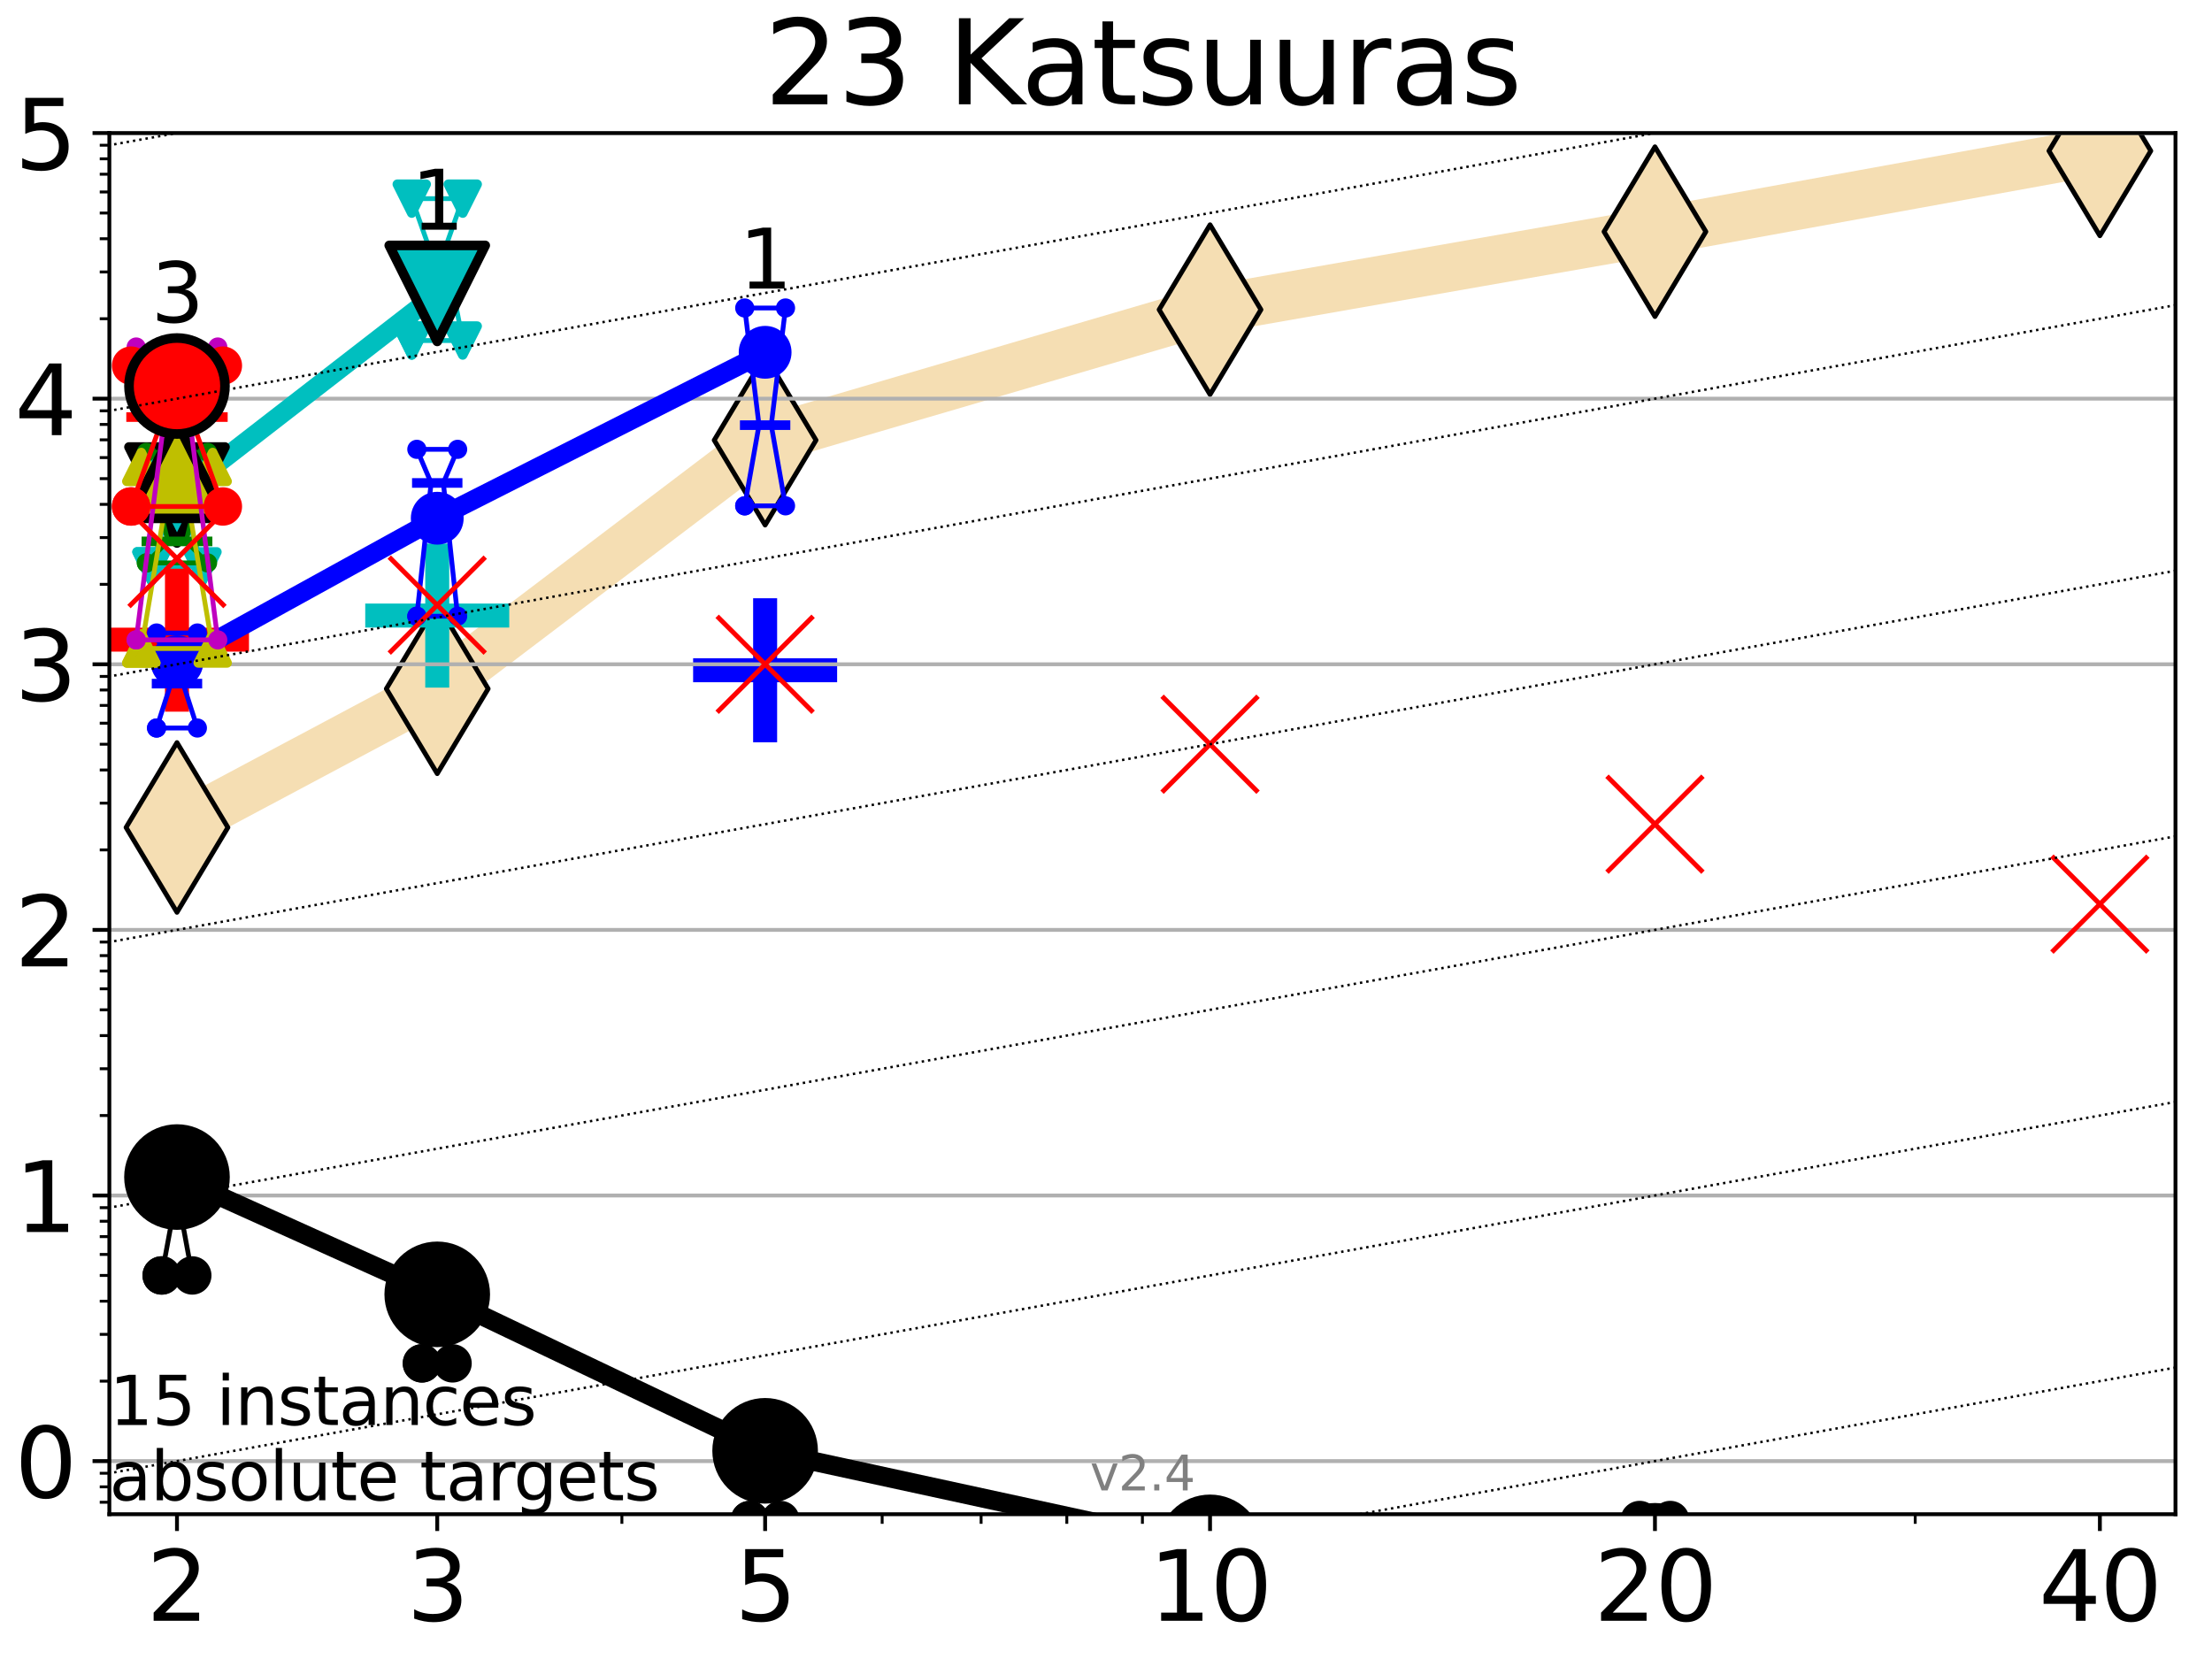 <?xml version="1.0" encoding="utf-8" standalone="no"?>
<!DOCTYPE svg PUBLIC "-//W3C//DTD SVG 1.1//EN"
  "http://www.w3.org/Graphics/SVG/1.1/DTD/svg11.dtd">
<svg height="345.6pt" version="1.1" viewBox="0 0 460.8 345.6" width="460.8pt" xmlns="http://www.w3.org/2000/svg" xmlns:xlink="http://www.w3.org/1999/xlink">
 <defs>
  <style type="text/css">*{stroke-linecap:butt;stroke-linejoin:round;}</style>
 </defs>
 <g id="figure_1">
  <g id="patch_1">
   <path d="M 0 345.6 
L 460.8 345.6 
L 460.8 0 
L 0 0 
z
" style="fill:#ffffff;"/>
  </g>
  <g id="axes_1">
   <g id="patch_2">
    <path d="M 22.78 315.44 
L 453.192 315.44 
L 453.192 27.72 
L 22.78 27.72 
z
" style="fill:#ffffff;"/>
   </g>
   <g id="line2d_1">
    <path clip-path="url(#pffed7944c4)" d="M 36.868 172.376 
L 91.085 143.485 
L 159.39 91.699 
L 252.074 64.505 
L 344.758 48.262 
L 437.443 31.431 
" style="fill:none;stroke:#f5deb3;stroke-linecap:square;stroke-width:10;"/>
    <defs>
     <path d="M 0 17.678 
L 10.607 0 
L 0 -17.678 
L -10.607 0 
z
" id="mf48fa02ada" style="stroke:#000000;stroke-linejoin:miter;"/>
    </defs>
    <g clip-path="url(#pffed7944c4)">
     <use style="fill:#f5deb3;stroke:#000000;stroke-linejoin:miter;" x="36.868" xlink:href="#mf48fa02ada" y="172.376"/>
     <use style="fill:#f5deb3;stroke:#000000;stroke-linejoin:miter;" x="91.085" xlink:href="#mf48fa02ada" y="143.485"/>
     <use style="fill:#f5deb3;stroke:#000000;stroke-linejoin:miter;" x="159.39" xlink:href="#mf48fa02ada" y="91.699"/>
     <use style="fill:#f5deb3;stroke:#000000;stroke-linejoin:miter;" x="252.074" xlink:href="#mf48fa02ada" y="64.505"/>
     <use style="fill:#f5deb3;stroke:#000000;stroke-linejoin:miter;" x="344.758" xlink:href="#mf48fa02ada" y="48.262"/>
     <use style="fill:#f5deb3;stroke:#000000;stroke-linejoin:miter;" x="437.443" xlink:href="#mf48fa02ada" y="31.431"/>
    </g>
   </g>
   <g id="line2d_2">
    <defs>
     <path d="M -15 0 
L 15 0 
M 0 15 
L 0 -15 
" id="me1723ecb6e" style="stroke:#00bfbf;stroke-width:5;"/>
    </defs>
    <g clip-path="url(#pffed7944c4)">
     <use style="fill:#00bfbf;stroke:#00bfbf;stroke-width:5;" x="91.085" xlink:href="#me1723ecb6e" y="128.236"/>
    </g>
   </g>
   <g id="line2d_3">
    <defs>
     <path d="M -15 0 
L 15 0 
M 0 15 
L 0 -15 
" id="ma8d37f1f1b" style="stroke:#0000ff;stroke-width:5;"/>
    </defs>
    <g clip-path="url(#pffed7944c4)">
     <use style="fill:#0000ff;stroke:#0000ff;stroke-width:5;" x="159.39" xlink:href="#ma8d37f1f1b" y="139.629"/>
    </g>
   </g>
   <g id="line2d_4">
    <defs>
     <path d="M -15 0 
L 15 0 
M 0 15 
L 0 -15 
" id="m054e61a1f3" style="stroke:#ff0000;stroke-width:5;"/>
    </defs>
    <g clip-path="url(#pffed7944c4)">
     <use style="fill:#ff0000;stroke:#ff0000;stroke-width:5;" x="36.868" xlink:href="#m054e61a1f3" y="133.251"/>
    </g>
   </g>
   <g id="matplotlib.axis_1">
    <g id="xtick_1">
     <g id="line2d_5">
      <defs>
       <path d="M 0 0 
L 0 3.5 
" id="mfdf27ae31f" style="stroke:#000000;stroke-width:0.8;"/>
      </defs>
      <g>
       <use style="stroke:#000000;stroke-width:0.8;" x="36.868" xlink:href="#mfdf27ae31f" y="315.44"/>
      </g>
     </g>
     <g id="text_1">
      <!-- 2 -->
      <g transform="translate(30.506 337.637)scale(0.2 -0.2)">
       <defs>
        <path d="M 1228 531 
L 3431 531 
L 3431 0 
L 469 0 
L 469 531 
Q 828 903 1448 1529 
Q 2069 2156 2228 2338 
Q 2531 2678 2651 2914 
Q 2772 3150 2772 3378 
Q 2772 3750 2511 3984 
Q 2250 4219 1831 4219 
Q 1534 4219 1204 4116 
Q 875 4013 500 3803 
L 500 4441 
Q 881 4594 1212 4672 
Q 1544 4750 1819 4750 
Q 2544 4750 2975 4387 
Q 3406 4025 3406 3419 
Q 3406 3131 3298 2873 
Q 3191 2616 2906 2266 
Q 2828 2175 2409 1742 
Q 1991 1309 1228 531 
z
" id="DejaVuSans-32" transform="scale(0.016)"/>
       </defs>
       <use xlink:href="#DejaVuSans-32"/>
      </g>
     </g>
    </g>
    <g id="xtick_2">
     <g id="line2d_6">
      <g>
       <use style="stroke:#000000;stroke-width:0.8;" x="91.085" xlink:href="#mfdf27ae31f" y="315.44"/>
      </g>
     </g>
     <g id="text_2">
      <!-- 3 -->
      <g transform="translate(84.723 337.637)scale(0.2 -0.2)">
       <defs>
        <path d="M 2597 2516 
Q 3050 2419 3304 2112 
Q 3559 1806 3559 1356 
Q 3559 666 3084 287 
Q 2609 -91 1734 -91 
Q 1441 -91 1130 -33 
Q 819 25 488 141 
L 488 750 
Q 750 597 1062 519 
Q 1375 441 1716 441 
Q 2309 441 2620 675 
Q 2931 909 2931 1356 
Q 2931 1769 2642 2001 
Q 2353 2234 1838 2234 
L 1294 2234 
L 1294 2753 
L 1863 2753 
Q 2328 2753 2575 2939 
Q 2822 3125 2822 3475 
Q 2822 3834 2567 4026 
Q 2313 4219 1838 4219 
Q 1578 4219 1281 4162 
Q 984 4106 628 3988 
L 628 4550 
Q 988 4650 1302 4700 
Q 1616 4750 1894 4750 
Q 2613 4750 3031 4423 
Q 3450 4097 3450 3541 
Q 3450 3153 3228 2886 
Q 3006 2619 2597 2516 
z
" id="DejaVuSans-33" transform="scale(0.016)"/>
       </defs>
       <use xlink:href="#DejaVuSans-33"/>
      </g>
     </g>
    </g>
    <g id="xtick_3">
     <g id="line2d_7">
      <g>
       <use style="stroke:#000000;stroke-width:0.8;" x="159.39" xlink:href="#mfdf27ae31f" y="315.44"/>
      </g>
     </g>
     <g id="text_3">
      <!-- 5 -->
      <g transform="translate(153.028 337.637)scale(0.2 -0.2)">
       <defs>
        <path d="M 691 4666 
L 3169 4666 
L 3169 4134 
L 1269 4134 
L 1269 2991 
Q 1406 3038 1543 3061 
Q 1681 3084 1819 3084 
Q 2600 3084 3056 2656 
Q 3513 2228 3513 1497 
Q 3513 744 3044 326 
Q 2575 -91 1722 -91 
Q 1428 -91 1123 -41 
Q 819 9 494 109 
L 494 744 
Q 775 591 1075 516 
Q 1375 441 1709 441 
Q 2250 441 2565 725 
Q 2881 1009 2881 1497 
Q 2881 1984 2565 2268 
Q 2250 2553 1709 2553 
Q 1456 2553 1204 2497 
Q 953 2441 691 2322 
L 691 4666 
z
" id="DejaVuSans-35" transform="scale(0.016)"/>
       </defs>
       <use xlink:href="#DejaVuSans-35"/>
      </g>
     </g>
    </g>
    <g id="xtick_4">
     <g id="line2d_8">
      <g>
       <use style="stroke:#000000;stroke-width:0.8;" x="252.074" xlink:href="#mfdf27ae31f" y="315.44"/>
      </g>
     </g>
     <g id="text_4">
      <!-- 10 -->
      <g transform="translate(239.349 337.637)scale(0.2 -0.2)">
       <defs>
        <path d="M 794 531 
L 1825 531 
L 1825 4091 
L 703 3866 
L 703 4441 
L 1819 4666 
L 2450 4666 
L 2450 531 
L 3481 531 
L 3481 0 
L 794 0 
L 794 531 
z
" id="DejaVuSans-31" transform="scale(0.016)"/>
        <path d="M 2034 4250 
Q 1547 4250 1301 3770 
Q 1056 3291 1056 2328 
Q 1056 1369 1301 889 
Q 1547 409 2034 409 
Q 2525 409 2770 889 
Q 3016 1369 3016 2328 
Q 3016 3291 2770 3770 
Q 2525 4250 2034 4250 
z
M 2034 4750 
Q 2819 4750 3233 4129 
Q 3647 3509 3647 2328 
Q 3647 1150 3233 529 
Q 2819 -91 2034 -91 
Q 1250 -91 836 529 
Q 422 1150 422 2328 
Q 422 3509 836 4129 
Q 1250 4750 2034 4750 
z
" id="DejaVuSans-30" transform="scale(0.016)"/>
       </defs>
       <use xlink:href="#DejaVuSans-31"/>
       <use x="63.623" xlink:href="#DejaVuSans-30"/>
      </g>
     </g>
    </g>
    <g id="xtick_5">
     <g id="line2d_9">
      <g>
       <use style="stroke:#000000;stroke-width:0.8;" x="344.758" xlink:href="#mfdf27ae31f" y="315.44"/>
      </g>
     </g>
     <g id="text_5">
      <!-- 20 -->
      <g transform="translate(332.033 337.637)scale(0.2 -0.2)">
       <use xlink:href="#DejaVuSans-32"/>
       <use x="63.623" xlink:href="#DejaVuSans-30"/>
      </g>
     </g>
    </g>
    <g id="xtick_6">
     <g id="line2d_10">
      <g>
       <use style="stroke:#000000;stroke-width:0.8;" x="437.443" xlink:href="#mfdf27ae31f" y="315.44"/>
      </g>
     </g>
     <g id="text_6">
      <!-- 40 -->
      <g transform="translate(424.718 337.637)scale(0.2 -0.2)">
       <defs>
        <path d="M 2419 4116 
L 825 1625 
L 2419 1625 
L 2419 4116 
z
M 2253 4666 
L 3047 4666 
L 3047 1625 
L 3713 1625 
L 3713 1100 
L 3047 1100 
L 3047 0 
L 2419 0 
L 2419 1100 
L 313 1100 
L 313 1709 
L 2253 4666 
z
" id="DejaVuSans-34" transform="scale(0.016)"/>
       </defs>
       <use xlink:href="#DejaVuSans-34"/>
       <use x="63.623" xlink:href="#DejaVuSans-30"/>
      </g>
     </g>
    </g>
    <g id="xtick_7">
     <g id="line2d_11">
      <defs>
       <path d="M 0 0 
L 0 2 
" id="maba76d632f" style="stroke:#000000;stroke-width:0.6;"/>
      </defs>
      <g>
       <use style="stroke:#000000;stroke-width:0.6;" x="129.552" xlink:href="#maba76d632f" y="315.44"/>
      </g>
     </g>
    </g>
    <g id="xtick_8">
     <g id="line2d_12">
      <g>
       <use style="stroke:#000000;stroke-width:0.6;" x="183.769" xlink:href="#maba76d632f" y="315.44"/>
      </g>
     </g>
    </g>
    <g id="xtick_9">
     <g id="line2d_13">
      <g>
       <use style="stroke:#000000;stroke-width:0.6;" x="204.381" xlink:href="#maba76d632f" y="315.44"/>
      </g>
     </g>
    </g>
    <g id="xtick_10">
     <g id="line2d_14">
      <g>
       <use style="stroke:#000000;stroke-width:0.6;" x="222.237" xlink:href="#maba76d632f" y="315.44"/>
      </g>
     </g>
    </g>
    <g id="xtick_11">
     <g id="line2d_15">
      <g>
       <use style="stroke:#000000;stroke-width:0.6;" x="237.986" xlink:href="#maba76d632f" y="315.44"/>
      </g>
     </g>
    </g>
    <g id="xtick_12">
     <g id="line2d_16">
      <g>
       <use style="stroke:#000000;stroke-width:0.6;" x="398.975" xlink:href="#maba76d632f" y="315.44"/>
      </g>
     </g>
    </g>
   </g>
   <g id="matplotlib.axis_2">
    <g id="ytick_1">
     <g id="line2d_17">
      <path clip-path="url(#pffed7944c4)" d="M 22.78 304.374 
L 453.192 304.374 
" style="fill:none;stroke:#b0b0b0;stroke-linecap:square;stroke-width:0.8;"/>
     </g>
     <g id="line2d_18">
      <defs>
       <path d="M 0 0 
L -3.5 0 
" id="mdb291f527b" style="stroke:#000000;stroke-width:0.8;"/>
      </defs>
      <g>
       <use style="stroke:#000000;stroke-width:0.8;" x="22.78" xlink:href="#mdb291f527b" y="304.374"/>
      </g>
     </g>
     <g id="text_7">
      <!-- 0 -->
      <g transform="translate(3.055 311.972)scale(0.2 -0.2)">
       <use xlink:href="#DejaVuSans-30"/>
      </g>
     </g>
    </g>
    <g id="ytick_2">
     <g id="line2d_19">
      <path clip-path="url(#pffed7944c4)" d="M 22.78 249.043 
L 453.192 249.043 
" style="fill:none;stroke:#b0b0b0;stroke-linecap:square;stroke-width:0.8;"/>
     </g>
     <g id="line2d_20">
      <g>
       <use style="stroke:#000000;stroke-width:0.8;" x="22.78" xlink:href="#mdb291f527b" y="249.043"/>
      </g>
     </g>
     <g id="text_8">
      <!-- 1 -->
      <g transform="translate(3.055 256.642)scale(0.2 -0.2)">
       <use xlink:href="#DejaVuSans-31"/>
      </g>
     </g>
    </g>
    <g id="ytick_3">
     <g id="line2d_21">
      <path clip-path="url(#pffed7944c4)" d="M 22.78 193.712 
L 453.192 193.712 
" style="fill:none;stroke:#b0b0b0;stroke-linecap:square;stroke-width:0.8;"/>
     </g>
     <g id="line2d_22">
      <g>
       <use style="stroke:#000000;stroke-width:0.8;" x="22.78" xlink:href="#mdb291f527b" y="193.712"/>
      </g>
     </g>
     <g id="text_9">
      <!-- 2 -->
      <g transform="translate(3.055 201.311)scale(0.2 -0.2)">
       <use xlink:href="#DejaVuSans-32"/>
      </g>
     </g>
    </g>
    <g id="ytick_4">
     <g id="line2d_23">
      <path clip-path="url(#pffed7944c4)" d="M 22.78 138.382 
L 453.192 138.382 
" style="fill:none;stroke:#b0b0b0;stroke-linecap:square;stroke-width:0.8;"/>
     </g>
     <g id="line2d_24">
      <g>
       <use style="stroke:#000000;stroke-width:0.8;" x="22.78" xlink:href="#mdb291f527b" y="138.382"/>
      </g>
     </g>
     <g id="text_10">
      <!-- 3 -->
      <g transform="translate(3.055 145.98)scale(0.2 -0.2)">
       <use xlink:href="#DejaVuSans-33"/>
      </g>
     </g>
    </g>
    <g id="ytick_5">
     <g id="line2d_25">
      <path clip-path="url(#pffed7944c4)" d="M 22.78 83.051 
L 453.192 83.051 
" style="fill:none;stroke:#b0b0b0;stroke-linecap:square;stroke-width:0.8;"/>
     </g>
     <g id="line2d_26">
      <g>
       <use style="stroke:#000000;stroke-width:0.8;" x="22.78" xlink:href="#mdb291f527b" y="83.051"/>
      </g>
     </g>
     <g id="text_11">
      <!-- 4 -->
      <g transform="translate(3.055 90.649)scale(0.2 -0.2)">
       <use xlink:href="#DejaVuSans-34"/>
      </g>
     </g>
    </g>
    <g id="ytick_6">
     <g id="line2d_27">
      <path clip-path="url(#pffed7944c4)" d="M 22.78 27.72 
L 453.192 27.72 
" style="fill:none;stroke:#b0b0b0;stroke-linecap:square;stroke-width:0.8;"/>
     </g>
     <g id="line2d_28">
      <g>
       <use style="stroke:#000000;stroke-width:0.8;" x="22.78" xlink:href="#mdb291f527b" y="27.72"/>
      </g>
     </g>
     <g id="text_12">
      <!-- 5 -->
      <g transform="translate(3.055 35.318)scale(0.2 -0.2)">
       <use xlink:href="#DejaVuSans-35"/>
      </g>
     </g>
    </g>
    <g id="ytick_7">
     <g id="line2d_29">
      <defs>
       <path d="M 0 0 
L -2 0 
" id="mf92c288b4b" style="stroke:#000000;stroke-width:0.6;"/>
      </defs>
      <g>
       <use style="stroke:#000000;stroke-width:0.6;" x="22.78" xlink:href="#mf92c288b4b" y="312.945"/>
      </g>
     </g>
    </g>
    <g id="ytick_8">
     <g id="line2d_30">
      <g>
       <use style="stroke:#000000;stroke-width:0.6;" x="22.78" xlink:href="#mf92c288b4b" y="309.736"/>
      </g>
     </g>
    </g>
    <g id="ytick_9">
     <g id="line2d_31">
      <g>
       <use style="stroke:#000000;stroke-width:0.6;" x="22.78" xlink:href="#mf92c288b4b" y="306.906"/>
      </g>
     </g>
    </g>
    <g id="ytick_10">
     <g id="line2d_32">
      <g>
       <use style="stroke:#000000;stroke-width:0.6;" x="22.78" xlink:href="#mf92c288b4b" y="287.718"/>
      </g>
     </g>
    </g>
    <g id="ytick_11">
     <g id="line2d_33">
      <g>
       <use style="stroke:#000000;stroke-width:0.6;" x="22.78" xlink:href="#mf92c288b4b" y="277.974"/>
      </g>
     </g>
    </g>
    <g id="ytick_12">
     <g id="line2d_34">
      <g>
       <use style="stroke:#000000;stroke-width:0.6;" x="22.78" xlink:href="#mf92c288b4b" y="271.061"/>
      </g>
     </g>
    </g>
    <g id="ytick_13">
     <g id="line2d_35">
      <g>
       <use style="stroke:#000000;stroke-width:0.6;" x="22.78" xlink:href="#mf92c288b4b" y="265.699"/>
      </g>
     </g>
    </g>
    <g id="ytick_14">
     <g id="line2d_36">
      <g>
       <use style="stroke:#000000;stroke-width:0.6;" x="22.78" xlink:href="#mf92c288b4b" y="261.318"/>
      </g>
     </g>
    </g>
    <g id="ytick_15">
     <g id="line2d_37">
      <g>
       <use style="stroke:#000000;stroke-width:0.6;" x="22.78" xlink:href="#mf92c288b4b" y="257.614"/>
      </g>
     </g>
    </g>
    <g id="ytick_16">
     <g id="line2d_38">
      <g>
       <use style="stroke:#000000;stroke-width:0.6;" x="22.78" xlink:href="#mf92c288b4b" y="254.405"/>
      </g>
     </g>
    </g>
    <g id="ytick_17">
     <g id="line2d_39">
      <g>
       <use style="stroke:#000000;stroke-width:0.6;" x="22.78" xlink:href="#mf92c288b4b" y="251.575"/>
      </g>
     </g>
    </g>
    <g id="ytick_18">
     <g id="line2d_40">
      <g>
       <use style="stroke:#000000;stroke-width:0.6;" x="22.78" xlink:href="#mf92c288b4b" y="232.387"/>
      </g>
     </g>
    </g>
    <g id="ytick_19">
     <g id="line2d_41">
      <g>
       <use style="stroke:#000000;stroke-width:0.6;" x="22.78" xlink:href="#mf92c288b4b" y="222.644"/>
      </g>
     </g>
    </g>
    <g id="ytick_20">
     <g id="line2d_42">
      <g>
       <use style="stroke:#000000;stroke-width:0.6;" x="22.78" xlink:href="#mf92c288b4b" y="215.731"/>
      </g>
     </g>
    </g>
    <g id="ytick_21">
     <g id="line2d_43">
      <g>
       <use style="stroke:#000000;stroke-width:0.6;" x="22.78" xlink:href="#mf92c288b4b" y="210.369"/>
      </g>
     </g>
    </g>
    <g id="ytick_22">
     <g id="line2d_44">
      <g>
       <use style="stroke:#000000;stroke-width:0.6;" x="22.78" xlink:href="#mf92c288b4b" y="205.987"/>
      </g>
     </g>
    </g>
    <g id="ytick_23">
     <g id="line2d_45">
      <g>
       <use style="stroke:#000000;stroke-width:0.6;" x="22.78" xlink:href="#mf92c288b4b" y="202.283"/>
      </g>
     </g>
    </g>
    <g id="ytick_24">
     <g id="line2d_46">
      <g>
       <use style="stroke:#000000;stroke-width:0.6;" x="22.78" xlink:href="#mf92c288b4b" y="199.074"/>
      </g>
     </g>
    </g>
    <g id="ytick_25">
     <g id="line2d_47">
      <g>
       <use style="stroke:#000000;stroke-width:0.6;" x="22.78" xlink:href="#mf92c288b4b" y="196.244"/>
      </g>
     </g>
    </g>
    <g id="ytick_26">
     <g id="line2d_48">
      <g>
       <use style="stroke:#000000;stroke-width:0.6;" x="22.78" xlink:href="#mf92c288b4b" y="177.056"/>
      </g>
     </g>
    </g>
    <g id="ytick_27">
     <g id="line2d_49">
      <g>
       <use style="stroke:#000000;stroke-width:0.6;" x="22.78" xlink:href="#mf92c288b4b" y="167.313"/>
      </g>
     </g>
    </g>
    <g id="ytick_28">
     <g id="line2d_50">
      <g>
       <use style="stroke:#000000;stroke-width:0.6;" x="22.78" xlink:href="#mf92c288b4b" y="160.4"/>
      </g>
     </g>
    </g>
    <g id="ytick_29">
     <g id="line2d_51">
      <g>
       <use style="stroke:#000000;stroke-width:0.6;" x="22.78" xlink:href="#mf92c288b4b" y="155.038"/>
      </g>
     </g>
    </g>
    <g id="ytick_30">
     <g id="line2d_52">
      <g>
       <use style="stroke:#000000;stroke-width:0.6;" x="22.78" xlink:href="#mf92c288b4b" y="150.657"/>
      </g>
     </g>
    </g>
    <g id="ytick_31">
     <g id="line2d_53">
      <g>
       <use style="stroke:#000000;stroke-width:0.6;" x="22.78" xlink:href="#mf92c288b4b" y="146.952"/>
      </g>
     </g>
    </g>
    <g id="ytick_32">
     <g id="line2d_54">
      <g>
       <use style="stroke:#000000;stroke-width:0.6;" x="22.78" xlink:href="#mf92c288b4b" y="143.744"/>
      </g>
     </g>
    </g>
    <g id="ytick_33">
     <g id="line2d_55">
      <g>
       <use style="stroke:#000000;stroke-width:0.6;" x="22.78" xlink:href="#mf92c288b4b" y="140.913"/>
      </g>
     </g>
    </g>
    <g id="ytick_34">
     <g id="line2d_56">
      <g>
       <use style="stroke:#000000;stroke-width:0.6;" x="22.78" xlink:href="#mf92c288b4b" y="121.725"/>
      </g>
     </g>
    </g>
    <g id="ytick_35">
     <g id="line2d_57">
      <g>
       <use style="stroke:#000000;stroke-width:0.6;" x="22.78" xlink:href="#mf92c288b4b" y="111.982"/>
      </g>
     </g>
    </g>
    <g id="ytick_36">
     <g id="line2d_58">
      <g>
       <use style="stroke:#000000;stroke-width:0.6;" x="22.78" xlink:href="#mf92c288b4b" y="105.069"/>
      </g>
     </g>
    </g>
    <g id="ytick_37">
     <g id="line2d_59">
      <g>
       <use style="stroke:#000000;stroke-width:0.6;" x="22.78" xlink:href="#mf92c288b4b" y="99.707"/>
      </g>
     </g>
    </g>
    <g id="ytick_38">
     <g id="line2d_60">
      <g>
       <use style="stroke:#000000;stroke-width:0.6;" x="22.78" xlink:href="#mf92c288b4b" y="95.326"/>
      </g>
     </g>
    </g>
    <g id="ytick_39">
     <g id="line2d_61">
      <g>
       <use style="stroke:#000000;stroke-width:0.6;" x="22.78" xlink:href="#mf92c288b4b" y="91.622"/>
      </g>
     </g>
    </g>
    <g id="ytick_40">
     <g id="line2d_62">
      <g>
       <use style="stroke:#000000;stroke-width:0.6;" x="22.78" xlink:href="#mf92c288b4b" y="88.413"/>
      </g>
     </g>
    </g>
    <g id="ytick_41">
     <g id="line2d_63">
      <g>
       <use style="stroke:#000000;stroke-width:0.6;" x="22.78" xlink:href="#mf92c288b4b" y="85.583"/>
      </g>
     </g>
    </g>
    <g id="ytick_42">
     <g id="line2d_64">
      <g>
       <use style="stroke:#000000;stroke-width:0.6;" x="22.78" xlink:href="#mf92c288b4b" y="66.395"/>
      </g>
     </g>
    </g>
    <g id="ytick_43">
     <g id="line2d_65">
      <g>
       <use style="stroke:#000000;stroke-width:0.6;" x="22.78" xlink:href="#mf92c288b4b" y="56.651"/>
      </g>
     </g>
    </g>
    <g id="ytick_44">
     <g id="line2d_66">
      <g>
       <use style="stroke:#000000;stroke-width:0.6;" x="22.78" xlink:href="#mf92c288b4b" y="49.738"/>
      </g>
     </g>
    </g>
    <g id="ytick_45">
     <g id="line2d_67">
      <g>
       <use style="stroke:#000000;stroke-width:0.6;" x="22.78" xlink:href="#mf92c288b4b" y="44.376"/>
      </g>
     </g>
    </g>
    <g id="ytick_46">
     <g id="line2d_68">
      <g>
       <use style="stroke:#000000;stroke-width:0.6;" x="22.78" xlink:href="#mf92c288b4b" y="39.995"/>
      </g>
     </g>
    </g>
    <g id="ytick_47">
     <g id="line2d_69">
      <g>
       <use style="stroke:#000000;stroke-width:0.6;" x="22.78" xlink:href="#mf92c288b4b" y="36.291"/>
      </g>
     </g>
    </g>
    <g id="ytick_48">
     <g id="line2d_70">
      <g>
       <use style="stroke:#000000;stroke-width:0.6;" x="22.78" xlink:href="#mf92c288b4b" y="33.082"/>
      </g>
     </g>
    </g>
    <g id="ytick_49">
     <g id="line2d_71">
      <g>
       <use style="stroke:#000000;stroke-width:0.6;" x="22.78" xlink:href="#mf92c288b4b" y="30.252"/>
      </g>
     </g>
    </g>
   </g>
   <g id="line2d_72">
    <path clip-path="url(#pffed7944c4)" d="M 33.682 265.699 
L 35.912 253.666 
L 33.682 242.739 
L 40.054 242.739 
L 37.824 253.666 
L 40.054 265.699 
L 33.682 265.699 
" style="fill:none;stroke:#000000;stroke-linecap:square;"/>
   </g>
   <g id="line2d_73">
    <path clip-path="url(#pffed7944c4)" d="M 33.682 265.699 
L 40.054 265.699 
L 40.054 242.739 
L 33.682 242.739 
L 33.682 265.699 
" style="fill:none;"/>
    <defs>
     <path d="M 0 3 
C 0.796 3 1.559 2.684 2.121 2.121 
C 2.684 1.559 3 0.796 3 0 
C 3 -0.796 2.684 -1.559 2.121 -2.121 
C 1.559 -2.684 0.796 -3 0 -3 
C -0.796 -3 -1.559 -2.684 -2.121 -2.121 
C -2.684 -1.559 -3 -0.796 -3 0 
C -3 0.796 -2.684 1.559 -2.121 2.121 
C -1.559 2.684 -0.796 3 0 3 
z
" id="m0e70326d41" style="stroke:#000000;stroke-width:2;"/>
    </defs>
    <g clip-path="url(#pffed7944c4)">
     <use style="stroke:#000000;stroke-width:2;" x="33.682" xlink:href="#m0e70326d41" y="265.699"/>
     <use style="stroke:#000000;stroke-width:2;" x="40.054" xlink:href="#m0e70326d41" y="265.699"/>
     <use style="stroke:#000000;stroke-width:2;" x="40.054" xlink:href="#m0e70326d41" y="242.739"/>
     <use style="stroke:#000000;stroke-width:2;" x="33.682" xlink:href="#m0e70326d41" y="242.739"/>
     <use style="stroke:#000000;stroke-width:2;" x="33.682" xlink:href="#m0e70326d41" y="265.699"/>
    </g>
   </g>
   <g id="line2d_74">
    <path clip-path="url(#pffed7944c4)" d="M 33.682 253.666 
L 40.054 253.666 
" style="fill:none;stroke:#000000;stroke-linecap:square;stroke-width:2;"/>
   </g>
   <g id="line2d_75">
    <path clip-path="url(#pffed7944c4)" d="M 87.899 284.013 
L 90.129 273.152 
L 87.899 264.148 
L 94.271 264.148 
L 92.041 273.152 
L 94.271 284.013 
L 87.899 284.013 
" style="fill:none;stroke:#000000;stroke-linecap:square;"/>
   </g>
   <g id="line2d_76">
    <path clip-path="url(#pffed7944c4)" d="M 87.899 284.013 
L 94.271 284.013 
L 94.271 264.148 
L 87.899 264.148 
L 87.899 284.013 
" style="fill:none;"/>
    <g clip-path="url(#pffed7944c4)">
     <use style="stroke:#000000;stroke-width:2;" x="87.899" xlink:href="#m0e70326d41" y="284.013"/>
     <use style="stroke:#000000;stroke-width:2;" x="94.271" xlink:href="#m0e70326d41" y="284.013"/>
     <use style="stroke:#000000;stroke-width:2;" x="94.271" xlink:href="#m0e70326d41" y="264.148"/>
     <use style="stroke:#000000;stroke-width:2;" x="87.899" xlink:href="#m0e70326d41" y="264.148"/>
     <use style="stroke:#000000;stroke-width:2;" x="87.899" xlink:href="#m0e70326d41" y="284.013"/>
    </g>
   </g>
   <g id="line2d_77">
    <path clip-path="url(#pffed7944c4)" d="M 87.899 273.152 
L 94.271 273.152 
" style="fill:none;stroke:#000000;stroke-linecap:square;stroke-width:2;"/>
   </g>
   <g id="line2d_78">
    <path clip-path="url(#pffed7944c4)" d="M 156.204 316.649 
L 158.434 309.736 
L 156.204 296.288 
L 162.576 296.288 
L 160.346 309.736 
L 162.576 316.649 
L 156.204 316.649 
" style="fill:none;stroke:#000000;stroke-linecap:square;"/>
   </g>
   <g id="line2d_79">
    <path clip-path="url(#pffed7944c4)" d="M 156.204 316.649 
L 162.576 316.649 
L 162.576 296.288 
L 156.204 296.288 
L 156.204 316.649 
" style="fill:none;"/>
    <g clip-path="url(#pffed7944c4)">
     <use style="stroke:#000000;stroke-width:2;" x="156.204" xlink:href="#m0e70326d41" y="316.649"/>
     <use style="stroke:#000000;stroke-width:2;" x="162.576" xlink:href="#m0e70326d41" y="316.649"/>
     <use style="stroke:#000000;stroke-width:2;" x="162.576" xlink:href="#m0e70326d41" y="296.288"/>
     <use style="stroke:#000000;stroke-width:2;" x="156.204" xlink:href="#m0e70326d41" y="296.288"/>
     <use style="stroke:#000000;stroke-width:2;" x="156.204" xlink:href="#m0e70326d41" y="316.649"/>
    </g>
   </g>
   <g id="line2d_80">
    <path clip-path="url(#pffed7944c4)" d="M 156.204 309.736 
L 162.576 309.736 
" style="fill:none;stroke:#000000;stroke-linecap:square;stroke-width:2;"/>
   </g>
   <g id="line2d_81">
    <path clip-path="url(#pffed7944c4)" d="M 248.888 333.305 
L 251.118 329.601 
L 248.888 321.03 
L 255.26 321.03 
L 253.03 329.601 
L 255.26 333.305 
L 248.888 333.305 
" style="fill:none;stroke:#000000;stroke-linecap:square;"/>
   </g>
   <g id="line2d_82">
    <path clip-path="url(#pffed7944c4)" d="M 248.888 333.305 
L 255.26 333.305 
L 255.26 321.03 
L 248.888 321.03 
L 248.888 333.305 
" style="fill:none;"/>
    <g clip-path="url(#pffed7944c4)">
     <use style="stroke:#000000;stroke-width:2;" x="248.888" xlink:href="#m0e70326d41" y="333.305"/>
     <use style="stroke:#000000;stroke-width:2;" x="255.26" xlink:href="#m0e70326d41" y="333.305"/>
     <use style="stroke:#000000;stroke-width:2;" x="255.26" xlink:href="#m0e70326d41" y="321.03"/>
     <use style="stroke:#000000;stroke-width:2;" x="248.888" xlink:href="#m0e70326d41" y="321.03"/>
     <use style="stroke:#000000;stroke-width:2;" x="248.888" xlink:href="#m0e70326d41" y="333.305"/>
    </g>
   </g>
   <g id="line2d_83">
    <path clip-path="url(#pffed7944c4)" d="M 248.888 329.601 
L 255.26 329.601 
" style="fill:none;stroke:#000000;stroke-linecap:square;stroke-width:2;"/>
   </g>
   <g id="line2d_84">
    <path clip-path="url(#pffed7944c4)" d="M 341.572 343.048 
L 343.803 321.03 
L 341.572 316.649 
L 347.945 316.649 
L 345.714 321.03 
L 347.945 343.048 
L 341.572 343.048 
" style="fill:none;stroke:#000000;stroke-linecap:square;"/>
   </g>
   <g id="line2d_85">
    <path clip-path="url(#pffed7944c4)" d="M 341.572 343.048 
L 347.945 343.048 
L 347.945 316.649 
L 341.572 316.649 
L 341.572 343.048 
" style="fill:none;"/>
    <g clip-path="url(#pffed7944c4)">
     <use style="stroke:#000000;stroke-width:2;" x="341.572" xlink:href="#m0e70326d41" y="343.048"/>
     <use style="stroke:#000000;stroke-width:2;" x="347.945" xlink:href="#m0e70326d41" y="343.048"/>
     <use style="stroke:#000000;stroke-width:2;" x="347.945" xlink:href="#m0e70326d41" y="316.649"/>
     <use style="stroke:#000000;stroke-width:2;" x="341.572" xlink:href="#m0e70326d41" y="316.649"/>
     <use style="stroke:#000000;stroke-width:2;" x="341.572" xlink:href="#m0e70326d41" y="343.048"/>
    </g>
   </g>
   <g id="line2d_86">
    <path clip-path="url(#pffed7944c4)" d="M 341.572 321.03 
L 347.945 321.03 
" style="fill:none;stroke:#000000;stroke-linecap:square;stroke-width:2;"/>
   </g>
   <g id="line2d_87">
    <path clip-path="url(#pffed7944c4)" d="M 436.269 346.6 
L 434.257 333.305 
L 440.629 333.305 
L 438.616 346.6 
" style="fill:none;stroke:#000000;stroke-linecap:square;"/>
   </g>
   <g id="line2d_88">
    <path clip-path="url(#pffed7944c4)" d="M 440.629 346.6 
L 440.629 333.305 
L 434.257 333.305 
L 434.257 346.6 
" style="fill:none;"/>
    <g clip-path="url(#pffed7944c4)">
     <use style="stroke:#000000;stroke-width:2;" x="434.257" xlink:href="#m0e70326d41" y="354.343"/>
     <use style="stroke:#000000;stroke-width:2;" x="440.629" xlink:href="#m0e70326d41" y="354.343"/>
     <use style="stroke:#000000;stroke-width:2;" x="440.629" xlink:href="#m0e70326d41" y="333.305"/>
     <use style="stroke:#000000;stroke-width:2;" x="434.257" xlink:href="#m0e70326d41" y="333.305"/>
     <use style="stroke:#000000;stroke-width:2;" x="434.257" xlink:href="#m0e70326d41" y="354.343"/>
    </g>
   </g>
   <g id="line2d_89">
    <path clip-path="url(#pffed7944c4)" style="fill:none;stroke:#000000;stroke-linecap:square;stroke-width:2;"/>
   </g>
   <g id="line2d_90">
    <path clip-path="url(#pffed7944c4)" d="M 36.868 245.202 
L 91.085 269.636 
" style="fill:none;stroke:#000000;stroke-linecap:square;stroke-width:4;"/>
   </g>
   <g id="line2d_91">
    <path clip-path="url(#pffed7944c4)" d="M 91.085 269.636 
L 159.39 302.23 
" style="fill:none;stroke:#000000;stroke-linecap:square;stroke-width:4;"/>
   </g>
   <g id="line2d_92">
    <path clip-path="url(#pffed7944c4)" d="M 159.39 302.23 
L 252.074 322.347 
" style="fill:none;stroke:#000000;stroke-linecap:square;stroke-width:4;"/>
   </g>
   <g id="line2d_93">
    <path clip-path="url(#pffed7944c4)" d="M 252.074 322.347 
L 344.758 324.102 
" style="fill:none;stroke:#000000;stroke-linecap:square;stroke-width:4;"/>
   </g>
   <g id="line2d_94">
    <path clip-path="url(#pffed7944c4)" d="M 344.758 324.102 
L 437.443 332.517 
" style="fill:none;stroke:#000000;stroke-linecap:square;stroke-width:4;"/>
   </g>
   <g id="line2d_95">
    <path clip-path="url(#pffed7944c4)" d="M 36.868 245.202 
L 91.085 269.636 
L 159.39 302.23 
L 252.074 322.347 
L 344.758 324.102 
L 437.443 332.517 
" style="fill:none;"/>
    <defs>
     <path d="M 0 10 
C 2.652 10 5.196 8.946 7.071 7.071 
C 8.946 5.196 10 2.652 10 0 
C 10 -2.652 8.946 -5.196 7.071 -7.071 
C 5.196 -8.946 2.652 -10 0 -10 
C -2.652 -10 -5.196 -8.946 -7.071 -7.071 
C -8.946 -5.196 -10 -2.652 -10 0 
C -10 2.652 -8.946 5.196 -7.071 7.071 
C -5.196 8.946 -2.652 10 0 10 
z
" id="m5daa0c4141" style="stroke:#000000;stroke-width:2;"/>
    </defs>
    <g clip-path="url(#pffed7944c4)">
     <use style="stroke:#000000;stroke-width:2;" x="36.868" xlink:href="#m5daa0c4141" y="245.202"/>
     <use style="stroke:#000000;stroke-width:2;" x="91.085" xlink:href="#m5daa0c4141" y="269.636"/>
     <use style="stroke:#000000;stroke-width:2;" x="159.39" xlink:href="#m5daa0c4141" y="302.23"/>
     <use style="stroke:#000000;stroke-width:2;" x="252.074" xlink:href="#m5daa0c4141" y="322.347"/>
     <use style="stroke:#000000;stroke-width:2;" x="344.758" xlink:href="#m5daa0c4141" y="324.102"/>
     <use style="stroke:#000000;stroke-width:2;" x="437.443" xlink:href="#m5daa0c4141" y="332.517"/>
    </g>
   </g>
   <g id="line2d_96">
    <path clip-path="url(#pffed7944c4)" d="M 32.62 151.658 
L 35.594 142.414 
L 32.62 131.865 
L 41.116 131.865 
L 38.143 142.414 
L 41.116 151.658 
L 32.62 151.658 
" style="fill:none;stroke:#0000ff;stroke-linecap:square;"/>
   </g>
   <g id="line2d_97">
    <path clip-path="url(#pffed7944c4)" d="M 32.62 151.658 
L 41.116 151.658 
L 41.116 131.865 
L 32.62 131.865 
L 32.62 151.658 
" style="fill:none;"/>
    <defs>
     <path d="M 0 1.5 
C 0.398 1.5 0.779 1.342 1.061 1.061 
C 1.342 0.779 1.5 0.398 1.5 0 
C 1.5 -0.398 1.342 -0.779 1.061 -1.061 
C 0.779 -1.342 0.398 -1.5 0 -1.5 
C -0.398 -1.5 -0.779 -1.342 -1.061 -1.061 
C -1.342 -0.779 -1.5 -0.398 -1.5 0 
C -1.5 0.398 -1.342 0.779 -1.061 1.061 
C -0.779 1.342 -0.398 1.5 0 1.5 
z
" id="ma8715b44e1" style="stroke:#0000ff;"/>
    </defs>
    <g clip-path="url(#pffed7944c4)">
     <use style="fill:#0000ff;stroke:#0000ff;" x="32.62" xlink:href="#ma8715b44e1" y="151.658"/>
     <use style="fill:#0000ff;stroke:#0000ff;" x="41.116" xlink:href="#ma8715b44e1" y="151.658"/>
     <use style="fill:#0000ff;stroke:#0000ff;" x="41.116" xlink:href="#ma8715b44e1" y="131.865"/>
     <use style="fill:#0000ff;stroke:#0000ff;" x="32.62" xlink:href="#ma8715b44e1" y="131.865"/>
     <use style="fill:#0000ff;stroke:#0000ff;" x="32.62" xlink:href="#ma8715b44e1" y="151.658"/>
    </g>
   </g>
   <g id="line2d_98">
    <path clip-path="url(#pffed7944c4)" d="M 32.62 142.414 
L 41.116 142.414 
" style="fill:none;stroke:#0000ff;stroke-linecap:square;stroke-width:2;"/>
   </g>
   <g id="line2d_99">
    <path clip-path="url(#pffed7944c4)" d="M 86.837 128.367 
L 89.811 100.606 
L 86.837 93.604 
L 95.333 93.604 
L 92.359 100.606 
L 95.333 128.367 
L 86.837 128.367 
" style="fill:none;stroke:#0000ff;stroke-linecap:square;"/>
   </g>
   <g id="line2d_100">
    <path clip-path="url(#pffed7944c4)" d="M 86.837 128.367 
L 95.333 128.367 
L 95.333 93.604 
L 86.837 93.604 
L 86.837 128.367 
" style="fill:none;"/>
    <g clip-path="url(#pffed7944c4)">
     <use style="fill:#0000ff;stroke:#0000ff;" x="86.837" xlink:href="#ma8715b44e1" y="128.367"/>
     <use style="fill:#0000ff;stroke:#0000ff;" x="95.333" xlink:href="#ma8715b44e1" y="128.367"/>
     <use style="fill:#0000ff;stroke:#0000ff;" x="95.333" xlink:href="#ma8715b44e1" y="93.604"/>
     <use style="fill:#0000ff;stroke:#0000ff;" x="86.837" xlink:href="#ma8715b44e1" y="93.604"/>
     <use style="fill:#0000ff;stroke:#0000ff;" x="86.837" xlink:href="#ma8715b44e1" y="128.367"/>
    </g>
   </g>
   <g id="line2d_101">
    <path clip-path="url(#pffed7944c4)" d="M 86.837 100.606 
L 95.333 100.606 
" style="fill:none;stroke:#0000ff;stroke-linecap:square;stroke-width:2;"/>
   </g>
   <g id="line2d_102">
    <path clip-path="url(#pffed7944c4)" d="M 155.142 105.375 
L 158.116 88.565 
L 155.142 64.16 
L 163.638 64.16 
L 160.665 88.565 
L 163.638 105.375 
L 155.142 105.375 
" style="fill:none;stroke:#0000ff;stroke-linecap:square;"/>
   </g>
   <g id="line2d_103">
    <path clip-path="url(#pffed7944c4)" d="M 155.142 105.375 
L 163.638 105.375 
L 163.638 64.16 
L 155.142 64.16 
L 155.142 105.375 
" style="fill:none;"/>
    <g clip-path="url(#pffed7944c4)">
     <use style="fill:#0000ff;stroke:#0000ff;" x="155.142" xlink:href="#ma8715b44e1" y="105.375"/>
     <use style="fill:#0000ff;stroke:#0000ff;" x="163.638" xlink:href="#ma8715b44e1" y="105.375"/>
     <use style="fill:#0000ff;stroke:#0000ff;" x="163.638" xlink:href="#ma8715b44e1" y="64.16"/>
     <use style="fill:#0000ff;stroke:#0000ff;" x="155.142" xlink:href="#ma8715b44e1" y="64.16"/>
     <use style="fill:#0000ff;stroke:#0000ff;" x="155.142" xlink:href="#ma8715b44e1" y="105.375"/>
    </g>
   </g>
   <g id="line2d_104">
    <path clip-path="url(#pffed7944c4)" d="M 155.142 88.565 
L 163.638 88.565 
" style="fill:none;stroke:#0000ff;stroke-linecap:square;stroke-width:2;"/>
   </g>
   <g id="line2d_105">
    <path clip-path="url(#pffed7944c4)" d="M 36.868 137.846 
L 91.085 107.954 
" style="fill:none;stroke:#0000ff;stroke-linecap:square;stroke-width:4;"/>
   </g>
   <g id="line2d_106">
    <path clip-path="url(#pffed7944c4)" d="M 91.085 107.954 
L 159.39 73.389 
" style="fill:none;stroke:#0000ff;stroke-linecap:square;stroke-width:4;"/>
   </g>
   <g id="line2d_107">
    <path clip-path="url(#pffed7944c4)" d="M 36.868 137.846 
L 91.085 107.954 
L 159.39 73.389 
" style="fill:none;"/>
    <defs>
     <path d="M 0 5 
C 1.326 5 2.598 4.473 3.536 3.536 
C 4.473 2.598 5 1.326 5 0 
C 5 -1.326 4.473 -2.598 3.536 -3.536 
C 2.598 -4.473 1.326 -5 0 -5 
C -1.326 -5 -2.598 -4.473 -3.536 -3.536 
C -4.473 -2.598 -5 -1.326 -5 0 
C -5 1.326 -4.473 2.598 -3.536 3.536 
C -2.598 4.473 -1.326 5 0 5 
z
" id="m834f22a6ab" style="stroke:#0000ff;"/>
    </defs>
    <g clip-path="url(#pffed7944c4)">
     <use style="fill:#0000ff;stroke:#0000ff;" x="36.868" xlink:href="#m834f22a6ab" y="137.846"/>
     <use style="fill:#0000ff;stroke:#0000ff;" x="91.085" xlink:href="#m834f22a6ab" y="107.954"/>
     <use style="fill:#0000ff;stroke:#0000ff;" x="159.39" xlink:href="#m834f22a6ab" y="73.389"/>
    </g>
   </g>
   <g id="line2d_108">
    <path clip-path="url(#pffed7944c4)" d="M 31.558 117.978 
L 35.275 105.821 
L 31.558 100.501 
L 42.178 100.501 
L 38.461 105.821 
L 42.178 117.978 
L 31.558 117.978 
" style="fill:none;stroke:#00bfbf;stroke-linecap:square;"/>
   </g>
   <g id="line2d_109">
    <path clip-path="url(#pffed7944c4)" d="M 31.558 117.978 
L 42.178 117.978 
L 42.178 100.501 
L 31.558 100.501 
L 31.558 117.978 
" style="fill:none;"/>
    <defs>
     <path d="M -0 3 
L 3 -3 
L -3 -3 
z
" id="m397598bb21" style="stroke:#00bfbf;stroke-linejoin:miter;stroke-width:2;"/>
    </defs>
    <g clip-path="url(#pffed7944c4)">
     <use style="fill:#00bfbf;stroke:#00bfbf;stroke-linejoin:miter;stroke-width:2;" x="31.558" xlink:href="#m397598bb21" y="117.978"/>
     <use style="fill:#00bfbf;stroke:#00bfbf;stroke-linejoin:miter;stroke-width:2;" x="42.178" xlink:href="#m397598bb21" y="117.978"/>
     <use style="fill:#00bfbf;stroke:#00bfbf;stroke-linejoin:miter;stroke-width:2;" x="42.178" xlink:href="#m397598bb21" y="100.501"/>
     <use style="fill:#00bfbf;stroke:#00bfbf;stroke-linejoin:miter;stroke-width:2;" x="31.558" xlink:href="#m397598bb21" y="100.501"/>
     <use style="fill:#00bfbf;stroke:#00bfbf;stroke-linejoin:miter;stroke-width:2;" x="31.558" xlink:href="#m397598bb21" y="117.978"/>
    </g>
   </g>
   <g id="line2d_110">
    <path clip-path="url(#pffed7944c4)" d="M 31.558 105.821 
L 42.178 105.821 
" style="fill:none;stroke:#00bfbf;stroke-linecap:square;stroke-width:2;"/>
   </g>
   <g id="line2d_111">
    <path clip-path="url(#pffed7944c4)" d="M 85.775 70.937 
L 89.492 51.876 
L 85.775 41.382 
L 96.395 41.382 
L 92.678 51.876 
L 96.395 70.937 
L 85.775 70.937 
" style="fill:none;stroke:#00bfbf;stroke-linecap:square;"/>
   </g>
   <g id="line2d_112">
    <path clip-path="url(#pffed7944c4)" d="M 85.775 70.937 
L 96.395 70.937 
L 96.395 41.382 
L 85.775 41.382 
L 85.775 70.937 
" style="fill:none;"/>
    <g clip-path="url(#pffed7944c4)">
     <use style="fill:#00bfbf;stroke:#00bfbf;stroke-linejoin:miter;stroke-width:2;" x="85.775" xlink:href="#m397598bb21" y="70.937"/>
     <use style="fill:#00bfbf;stroke:#00bfbf;stroke-linejoin:miter;stroke-width:2;" x="96.395" xlink:href="#m397598bb21" y="70.937"/>
     <use style="fill:#00bfbf;stroke:#00bfbf;stroke-linejoin:miter;stroke-width:2;" x="96.395" xlink:href="#m397598bb21" y="41.382"/>
     <use style="fill:#00bfbf;stroke:#00bfbf;stroke-linejoin:miter;stroke-width:2;" x="85.775" xlink:href="#m397598bb21" y="41.382"/>
     <use style="fill:#00bfbf;stroke:#00bfbf;stroke-linejoin:miter;stroke-width:2;" x="85.775" xlink:href="#m397598bb21" y="70.937"/>
    </g>
   </g>
   <g id="line2d_113">
    <path clip-path="url(#pffed7944c4)" d="M 85.775 51.876 
L 96.395 51.876 
" style="fill:none;stroke:#00bfbf;stroke-linecap:square;stroke-width:2;"/>
   </g>
   <g id="line2d_114">
    <path clip-path="url(#pffed7944c4)" d="M 36.868 103.12 
L 91.085 61.124 
" style="fill:none;stroke:#00bfbf;stroke-linecap:square;stroke-width:4;"/>
   </g>
   <g id="line2d_115">
    <path clip-path="url(#pffed7944c4)" d="M 36.868 103.12 
L 91.085 61.124 
" style="fill:none;"/>
    <defs>
     <path d="M -0 10 
L 10 -10 
L -10 -10 
z
" id="m5177590166" style="stroke:#000000;stroke-linejoin:miter;stroke-width:2;"/>
    </defs>
    <g clip-path="url(#pffed7944c4)">
     <use style="fill:#00bfbf;stroke:#000000;stroke-linejoin:miter;stroke-width:2;" x="36.868" xlink:href="#m5177590166" y="103.12"/>
     <use style="fill:#00bfbf;stroke:#000000;stroke-linejoin:miter;stroke-width:2;" x="91.085" xlink:href="#m5177590166" y="61.124"/>
    </g>
   </g>
   <g id="line2d_116">
    <path clip-path="url(#pffed7944c4)" d="M 30.496 117.264 
L 34.957 112.788 
L 30.496 94.236 
L 43.24 94.236 
L 38.78 112.788 
L 43.24 117.264 
L 30.496 117.264 
" style="fill:none;stroke:#008000;stroke-linecap:square;"/>
   </g>
   <g id="line2d_117">
    <path clip-path="url(#pffed7944c4)" d="M 30.496 117.264 
L 43.24 117.264 
L 43.24 94.236 
L 30.496 94.236 
L 30.496 117.264 
" style="fill:none;"/>
    <defs>
     <path d="M 0 1.5 
C 0.398 1.5 0.779 1.342 1.061 1.061 
C 1.342 0.779 1.5 0.398 1.5 0 
C 1.5 -0.398 1.342 -0.779 1.061 -1.061 
C 0.779 -1.342 0.398 -1.5 0 -1.5 
C -0.398 -1.5 -0.779 -1.342 -1.061 -1.061 
C -1.342 -0.779 -1.5 -0.398 -1.5 0 
C -1.5 0.398 -1.342 0.779 -1.061 1.061 
C -0.779 1.342 -0.398 1.5 0 1.5 
z
" id="m7b99e5401d" style="stroke:#008000;"/>
    </defs>
    <g clip-path="url(#pffed7944c4)">
     <use style="fill:#008000;stroke:#008000;" x="30.496" xlink:href="#m7b99e5401d" y="117.264"/>
     <use style="fill:#008000;stroke:#008000;" x="43.24" xlink:href="#m7b99e5401d" y="117.264"/>
     <use style="fill:#008000;stroke:#008000;" x="43.24" xlink:href="#m7b99e5401d" y="94.236"/>
     <use style="fill:#008000;stroke:#008000;" x="30.496" xlink:href="#m7b99e5401d" y="94.236"/>
     <use style="fill:#008000;stroke:#008000;" x="30.496" xlink:href="#m7b99e5401d" y="117.264"/>
    </g>
   </g>
   <g id="line2d_118">
    <path clip-path="url(#pffed7944c4)" d="M 30.496 112.788 
L 43.24 112.788 
" style="fill:none;stroke:#008000;stroke-linecap:square;stroke-width:2;"/>
   </g>
   <g id="line2d_119">
    <path clip-path="url(#pffed7944c4)" d="M 36.868 102.699 
" style="fill:none;"/>
    <defs>
     <path d="M 0 5 
C 1.326 5 2.598 4.473 3.536 3.536 
C 4.473 2.598 5 1.326 5 0 
C 5 -1.326 4.473 -2.598 3.536 -3.536 
C 2.598 -4.473 1.326 -5 0 -5 
C -1.326 -5 -2.598 -4.473 -3.536 -3.536 
C -4.473 -2.598 -5 -1.326 -5 0 
C -5 1.326 -4.473 2.598 -3.536 3.536 
C -2.598 4.473 -1.326 5 0 5 
z
" id="m8a282cc18a" style="stroke:#008000;"/>
    </defs>
    <g clip-path="url(#pffed7944c4)">
     <use style="fill:#008000;stroke:#008000;" x="36.868" xlink:href="#m8a282cc18a" y="102.699"/>
    </g>
   </g>
   <g id="line2d_120">
    <path clip-path="url(#pffed7944c4)" d="M 29.434 135.096 
L 34.638 104.205 
L 29.434 97.273 
L 44.303 97.273 
L 39.099 104.205 
L 44.303 135.096 
L 29.434 135.096 
" style="fill:none;stroke:#bfbf00;stroke-linecap:square;"/>
   </g>
   <g id="line2d_121">
    <path clip-path="url(#pffed7944c4)" d="M 29.434 135.096 
L 44.303 135.096 
L 44.303 97.273 
L 29.434 97.273 
L 29.434 135.096 
" style="fill:none;"/>
    <defs>
     <path d="M 0 -3 
L -3 3 
L 3 3 
z
" id="m6acaed9c49" style="stroke:#bfbf00;stroke-linejoin:miter;stroke-width:2;"/>
    </defs>
    <g clip-path="url(#pffed7944c4)">
     <use style="fill:#bfbf00;stroke:#bfbf00;stroke-linejoin:miter;stroke-width:2;" x="29.434" xlink:href="#m6acaed9c49" y="135.096"/>
     <use style="fill:#bfbf00;stroke:#bfbf00;stroke-linejoin:miter;stroke-width:2;" x="44.303" xlink:href="#m6acaed9c49" y="135.096"/>
     <use style="fill:#bfbf00;stroke:#bfbf00;stroke-linejoin:miter;stroke-width:2;" x="44.303" xlink:href="#m6acaed9c49" y="97.273"/>
     <use style="fill:#bfbf00;stroke:#bfbf00;stroke-linejoin:miter;stroke-width:2;" x="29.434" xlink:href="#m6acaed9c49" y="97.273"/>
     <use style="fill:#bfbf00;stroke:#bfbf00;stroke-linejoin:miter;stroke-width:2;" x="29.434" xlink:href="#m6acaed9c49" y="135.096"/>
    </g>
   </g>
   <g id="line2d_122">
    <path clip-path="url(#pffed7944c4)" d="M 29.434 104.205 
L 44.303 104.205 
" style="fill:none;stroke:#bfbf00;stroke-linecap:square;stroke-width:2;"/>
   </g>
   <g id="line2d_123">
    <path clip-path="url(#pffed7944c4)" d="M 36.868 97.986 
" style="fill:none;"/>
    <defs>
     <path d="M 0 -10 
L -10 10 
L 10 10 
z
" id="m338300fccf" style="stroke:#000000;stroke-linejoin:miter;stroke-width:2;"/>
    </defs>
    <g clip-path="url(#pffed7944c4)">
     <use style="fill:#bfbf00;stroke:#000000;stroke-linejoin:miter;stroke-width:2;" x="36.868" xlink:href="#m338300fccf" y="97.986"/>
    </g>
   </g>
   <g id="line2d_124">
    <path clip-path="url(#pffed7944c4)" d="M 28.372 133.3 
L 34.319 86.532 
L 28.372 72.29 
L 45.365 72.29 
L 39.417 86.532 
L 45.365 133.3 
L 28.372 133.3 
" style="fill:none;stroke:#bf00bf;stroke-linecap:square;"/>
   </g>
   <g id="line2d_125">
    <path clip-path="url(#pffed7944c4)" d="M 28.372 133.3 
L 45.365 133.3 
L 45.365 72.29 
L 28.372 72.29 
L 28.372 133.3 
" style="fill:none;"/>
    <defs>
     <path d="M 0 1.5 
C 0.398 1.5 0.779 1.342 1.061 1.061 
C 1.342 0.779 1.5 0.398 1.5 0 
C 1.5 -0.398 1.342 -0.779 1.061 -1.061 
C 0.779 -1.342 0.398 -1.5 0 -1.5 
C -0.398 -1.5 -0.779 -1.342 -1.061 -1.061 
C -1.342 -0.779 -1.5 -0.398 -1.5 0 
C -1.5 0.398 -1.342 0.779 -1.061 1.061 
C -0.779 1.342 -0.398 1.5 0 1.5 
z
" id="m63d7eb4360" style="stroke:#bf00bf;"/>
    </defs>
    <g clip-path="url(#pffed7944c4)">
     <use style="fill:#bf00bf;stroke:#bf00bf;" x="28.372" xlink:href="#m63d7eb4360" y="133.3"/>
     <use style="fill:#bf00bf;stroke:#bf00bf;" x="45.365" xlink:href="#m63d7eb4360" y="133.3"/>
     <use style="fill:#bf00bf;stroke:#bf00bf;" x="45.365" xlink:href="#m63d7eb4360" y="72.29"/>
     <use style="fill:#bf00bf;stroke:#bf00bf;" x="28.372" xlink:href="#m63d7eb4360" y="72.29"/>
     <use style="fill:#bf00bf;stroke:#bf00bf;" x="28.372" xlink:href="#m63d7eb4360" y="133.3"/>
    </g>
   </g>
   <g id="line2d_126">
    <path clip-path="url(#pffed7944c4)" d="M 28.372 86.532 
L 45.365 86.532 
" style="fill:none;stroke:#bf00bf;stroke-linecap:square;stroke-width:2;"/>
   </g>
   <g id="line2d_127">
    <path clip-path="url(#pffed7944c4)" d="M 36.868 80.796 
" style="fill:none;"/>
    <defs>
     <path d="M 0 5 
C 1.326 5 2.598 4.473 3.536 3.536 
C 4.473 2.598 5 1.326 5 0 
C 5 -1.326 4.473 -2.598 3.536 -3.536 
C 2.598 -4.473 1.326 -5 0 -5 
C -1.326 -5 -2.598 -4.473 -3.536 -3.536 
C -4.473 -2.598 -5 -1.326 -5 0 
C -5 1.326 -4.473 2.598 -3.536 3.536 
C -2.598 4.473 -1.326 5 0 5 
z
" id="mce0fde4bf1" style="stroke:#bf00bf;"/>
    </defs>
    <g clip-path="url(#pffed7944c4)">
     <use style="fill:#bf00bf;stroke:#bf00bf;" x="36.868" xlink:href="#mce0fde4bf1" y="80.796"/>
    </g>
   </g>
   <g id="line2d_128">
    <path clip-path="url(#pffed7944c4)" d="M 27.31 105.509 
L 34.001 86.878 
L 27.31 76.167 
L 46.427 76.167 
L 39.736 86.878 
L 46.427 105.509 
L 27.31 105.509 
" style="fill:none;stroke:#ff0000;stroke-linecap:square;"/>
   </g>
   <g id="line2d_129">
    <path clip-path="url(#pffed7944c4)" d="M 27.31 105.509 
L 46.427 105.509 
L 46.427 76.167 
L 27.31 76.167 
L 27.31 105.509 
" style="fill:none;"/>
    <defs>
     <path d="M 0 3 
C 0.796 3 1.559 2.684 2.121 2.121 
C 2.684 1.559 3 0.796 3 0 
C 3 -0.796 2.684 -1.559 2.121 -2.121 
C 1.559 -2.684 0.796 -3 0 -3 
C -0.796 -3 -1.559 -2.684 -2.121 -2.121 
C -2.684 -1.559 -3 -0.796 -3 0 
C -3 0.796 -2.684 1.559 -2.121 2.121 
C -1.559 2.684 -0.796 3 0 3 
z
" id="m93cb683aec" style="stroke:#ff0000;stroke-width:2;"/>
    </defs>
    <g clip-path="url(#pffed7944c4)">
     <use style="fill:#ff0000;stroke:#ff0000;stroke-width:2;" x="27.31" xlink:href="#m93cb683aec" y="105.509"/>
     <use style="fill:#ff0000;stroke:#ff0000;stroke-width:2;" x="46.427" xlink:href="#m93cb683aec" y="105.509"/>
     <use style="fill:#ff0000;stroke:#ff0000;stroke-width:2;" x="46.427" xlink:href="#m93cb683aec" y="76.167"/>
     <use style="fill:#ff0000;stroke:#ff0000;stroke-width:2;" x="27.31" xlink:href="#m93cb683aec" y="76.167"/>
     <use style="fill:#ff0000;stroke:#ff0000;stroke-width:2;" x="27.31" xlink:href="#m93cb683aec" y="105.509"/>
    </g>
   </g>
   <g id="line2d_130">
    <path clip-path="url(#pffed7944c4)" d="M 27.31 86.878 
L 46.427 86.878 
" style="fill:none;stroke:#ff0000;stroke-linecap:square;stroke-width:2;"/>
   </g>
   <g id="line2d_131">
    <path clip-path="url(#pffed7944c4)" d="M 36.868 80.412 
" style="fill:none;"/>
    <defs>
     <path d="M 0 10 
C 2.652 10 5.196 8.946 7.071 7.071 
C 8.946 5.196 10 2.652 10 0 
C 10 -2.652 8.946 -5.196 7.071 -7.071 
C 5.196 -8.946 2.652 -10 0 -10 
C -2.652 -10 -5.196 -8.946 -7.071 -7.071 
C -8.946 -5.196 -10 -2.652 -10 0 
C -10 2.652 -8.946 5.196 -7.071 7.071 
C -5.196 8.946 -2.652 10 0 10 
z
" id="m7c944b0287" style="stroke:#000000;stroke-width:2;"/>
    </defs>
    <g clip-path="url(#pffed7944c4)">
     <use style="fill:#ff0000;stroke:#000000;stroke-width:2;" x="36.868" xlink:href="#m7c944b0287" y="80.412"/>
    </g>
   </g>
   <g id="line2d_132"/>
   <g id="line2d_133"/>
   <g id="line2d_134"/>
   <g id="line2d_135"/>
   <g id="line2d_136"/>
   <g id="line2d_137"/>
   <g id="line2d_138"/>
   <g id="line2d_139">
    <defs>
     <path d="M -10 10 
L 10 -10 
M -10 -10 
L 10 10 
" id="m30e5fd7084" style="stroke:#ff0000;"/>
    </defs>
    <g clip-path="url(#pffed7944c4)">
     <use style="fill:#ff0000;stroke:#ff0000;" x="36.868" xlink:href="#m30e5fd7084" y="116.363"/>
     <use style="fill:#ff0000;stroke:#ff0000;" x="91.085" xlink:href="#m30e5fd7084" y="126.058"/>
     <use style="fill:#ff0000;stroke:#ff0000;" x="159.39" xlink:href="#m30e5fd7084" y="138.382"/>
     <use style="fill:#ff0000;stroke:#ff0000;" x="252.074" xlink:href="#m30e5fd7084" y="155.038"/>
     <use style="fill:#ff0000;stroke:#ff0000;" x="344.758" xlink:href="#m30e5fd7084" y="171.694"/>
     <use style="fill:#ff0000;stroke:#ff0000;" x="437.443" xlink:href="#m30e5fd7084" y="188.35"/>
    </g>
   </g>
   <g id="line2d_140">
    <path clip-path="url(#pffed7944c4)" d="M 109.789 346.6 
L 461.8 283.34 
" style="fill:none;stroke:#000000;stroke-dasharray:0.5,0.825;stroke-dashoffset:0;stroke-width:0.5;"/>
   </g>
   <g id="line2d_141">
    <path clip-path="url(#pffed7944c4)" d="M -1 311.179 
L 461.8 228.01 
" style="fill:none;stroke:#000000;stroke-dasharray:0.5,0.825;stroke-dashoffset:0;stroke-width:0.5;"/>
   </g>
   <g id="line2d_142">
    <path clip-path="url(#pffed7944c4)" d="M -1 255.848 
L 461.8 172.679 
" style="fill:none;stroke:#000000;stroke-dasharray:0.5,0.825;stroke-dashoffset:0;stroke-width:0.5;"/>
   </g>
   <g id="line2d_143">
    <path clip-path="url(#pffed7944c4)" d="M -1 200.518 
L 461.8 117.348 
" style="fill:none;stroke:#000000;stroke-dasharray:0.5,0.825;stroke-dashoffset:0;stroke-width:0.5;"/>
   </g>
   <g id="line2d_144">
    <path clip-path="url(#pffed7944c4)" d="M -1 145.187 
L 461.8 62.017 
" style="fill:none;stroke:#000000;stroke-dasharray:0.5,0.825;stroke-dashoffset:0;stroke-width:0.5;"/>
   </g>
   <g id="line2d_145">
    <path clip-path="url(#pffed7944c4)" d="M -1 89.856 
L 461.8 6.687 
" style="fill:none;stroke:#000000;stroke-dasharray:0.5,0.825;stroke-dashoffset:0;stroke-width:0.5;"/>
   </g>
   <g id="line2d_146">
    <path clip-path="url(#pffed7944c4)" d="M -1 34.525 
L 196.682 -1 
" style="fill:none;stroke:#000000;stroke-dasharray:0.5,0.825;stroke-dashoffset:0;stroke-width:0.5;"/>
   </g>
   <g id="line2d_147">
    <path clip-path="url(#pffed7944c4)" style="fill:none;stroke:#000000;stroke-dasharray:0.5,0.825;stroke-dashoffset:0;stroke-width:0.5;"/>
   </g>
   <g id="line2d_148">
    <path clip-path="url(#pffed7944c4)" style="fill:none;stroke:#000000;stroke-dasharray:0.5,0.825;stroke-dashoffset:0;stroke-width:0.5;"/>
   </g>
   <g id="patch_3">
    <path d="M 22.78 315.44 
L 22.78 27.72 
" style="fill:none;stroke:#000000;stroke-linecap:square;stroke-linejoin:miter;stroke-width:0.8;"/>
   </g>
   <g id="patch_4">
    <path d="M 453.192 315.44 
L 453.192 27.72 
" style="fill:none;stroke:#000000;stroke-linecap:square;stroke-linejoin:miter;stroke-width:0.8;"/>
   </g>
   <g id="patch_5">
    <path d="M 22.78 315.44 
L 453.192 315.44 
" style="fill:none;stroke:#000000;stroke-linecap:square;stroke-linejoin:miter;stroke-width:0.8;"/>
   </g>
   <g id="patch_6">
    <path d="M 22.78 27.72 
L 453.192 27.72 
" style="fill:none;stroke:#000000;stroke-linecap:square;stroke-linejoin:miter;stroke-width:0.8;"/>
   </g>
   <g id="text_13">
    <!-- 1 -->
    <g transform="translate(85.677 47.845)scale(0.17 -0.17)">
     <use xlink:href="#DejaVuSans-31"/>
    </g>
   </g>
   <g id="text_14">
    <!-- 1 -->
    <g transform="translate(153.982 60.11)scale(0.17 -0.17)">
     <use xlink:href="#DejaVuSans-31"/>
    </g>
   </g>
   <g id="text_15">
    <!-- 3 -->
    <g transform="translate(31.46 67.133)scale(0.17 -0.17)">
     <use xlink:href="#DejaVuSans-33"/>
    </g>
   </g>
   <g id="text_16">
    <!-- 15 instances -->
    <g transform="translate(22.78 296.851)scale(0.14 -0.14)">
     <defs>
      <path id="DejaVuSans-20" transform="scale(0.016)"/>
      <path d="M 603 3500 
L 1178 3500 
L 1178 0 
L 603 0 
L 603 3500 
z
M 603 4863 
L 1178 4863 
L 1178 4134 
L 603 4134 
L 603 4863 
z
" id="DejaVuSans-69" transform="scale(0.016)"/>
      <path d="M 3513 2113 
L 3513 0 
L 2938 0 
L 2938 2094 
Q 2938 2591 2744 2837 
Q 2550 3084 2163 3084 
Q 1697 3084 1428 2787 
Q 1159 2491 1159 1978 
L 1159 0 
L 581 0 
L 581 3500 
L 1159 3500 
L 1159 2956 
Q 1366 3272 1645 3428 
Q 1925 3584 2291 3584 
Q 2894 3584 3203 3211 
Q 3513 2838 3513 2113 
z
" id="DejaVuSans-6e" transform="scale(0.016)"/>
      <path d="M 2834 3397 
L 2834 2853 
Q 2591 2978 2328 3040 
Q 2066 3103 1784 3103 
Q 1356 3103 1142 2972 
Q 928 2841 928 2578 
Q 928 2378 1081 2264 
Q 1234 2150 1697 2047 
L 1894 2003 
Q 2506 1872 2764 1633 
Q 3022 1394 3022 966 
Q 3022 478 2636 193 
Q 2250 -91 1575 -91 
Q 1294 -91 989 -36 
Q 684 19 347 128 
L 347 722 
Q 666 556 975 473 
Q 1284 391 1588 391 
Q 1994 391 2212 530 
Q 2431 669 2431 922 
Q 2431 1156 2273 1281 
Q 2116 1406 1581 1522 
L 1381 1569 
Q 847 1681 609 1914 
Q 372 2147 372 2553 
Q 372 3047 722 3315 
Q 1072 3584 1716 3584 
Q 2034 3584 2315 3537 
Q 2597 3491 2834 3397 
z
" id="DejaVuSans-73" transform="scale(0.016)"/>
      <path d="M 1172 4494 
L 1172 3500 
L 2356 3500 
L 2356 3053 
L 1172 3053 
L 1172 1153 
Q 1172 725 1289 603 
Q 1406 481 1766 481 
L 2356 481 
L 2356 0 
L 1766 0 
Q 1100 0 847 248 
Q 594 497 594 1153 
L 594 3053 
L 172 3053 
L 172 3500 
L 594 3500 
L 594 4494 
L 1172 4494 
z
" id="DejaVuSans-74" transform="scale(0.016)"/>
      <path d="M 2194 1759 
Q 1497 1759 1228 1600 
Q 959 1441 959 1056 
Q 959 750 1161 570 
Q 1363 391 1709 391 
Q 2188 391 2477 730 
Q 2766 1069 2766 1631 
L 2766 1759 
L 2194 1759 
z
M 3341 1997 
L 3341 0 
L 2766 0 
L 2766 531 
Q 2569 213 2275 61 
Q 1981 -91 1556 -91 
Q 1019 -91 701 211 
Q 384 513 384 1019 
Q 384 1609 779 1909 
Q 1175 2209 1959 2209 
L 2766 2209 
L 2766 2266 
Q 2766 2663 2505 2880 
Q 2244 3097 1772 3097 
Q 1472 3097 1187 3025 
Q 903 2953 641 2809 
L 641 3341 
Q 956 3463 1253 3523 
Q 1550 3584 1831 3584 
Q 2591 3584 2966 3190 
Q 3341 2797 3341 1997 
z
" id="DejaVuSans-61" transform="scale(0.016)"/>
      <path d="M 3122 3366 
L 3122 2828 
Q 2878 2963 2633 3030 
Q 2388 3097 2138 3097 
Q 1578 3097 1268 2742 
Q 959 2388 959 1747 
Q 959 1106 1268 751 
Q 1578 397 2138 397 
Q 2388 397 2633 464 
Q 2878 531 3122 666 
L 3122 134 
Q 2881 22 2623 -34 
Q 2366 -91 2075 -91 
Q 1284 -91 818 406 
Q 353 903 353 1747 
Q 353 2603 823 3093 
Q 1294 3584 2113 3584 
Q 2378 3584 2631 3529 
Q 2884 3475 3122 3366 
z
" id="DejaVuSans-63" transform="scale(0.016)"/>
      <path d="M 3597 1894 
L 3597 1613 
L 953 1613 
Q 991 1019 1311 708 
Q 1631 397 2203 397 
Q 2534 397 2845 478 
Q 3156 559 3463 722 
L 3463 178 
Q 3153 47 2828 -22 
Q 2503 -91 2169 -91 
Q 1331 -91 842 396 
Q 353 884 353 1716 
Q 353 2575 817 3079 
Q 1281 3584 2069 3584 
Q 2775 3584 3186 3129 
Q 3597 2675 3597 1894 
z
M 3022 2063 
Q 3016 2534 2758 2815 
Q 2500 3097 2075 3097 
Q 1594 3097 1305 2825 
Q 1016 2553 972 2059 
L 3022 2063 
z
" id="DejaVuSans-65" transform="scale(0.016)"/>
     </defs>
     <use xlink:href="#DejaVuSans-31"/>
     <use x="63.623" xlink:href="#DejaVuSans-35"/>
     <use x="127.246" xlink:href="#DejaVuSans-20"/>
     <use x="159.033" xlink:href="#DejaVuSans-69"/>
     <use x="186.816" xlink:href="#DejaVuSans-6e"/>
     <use x="250.195" xlink:href="#DejaVuSans-73"/>
     <use x="302.295" xlink:href="#DejaVuSans-74"/>
     <use x="341.504" xlink:href="#DejaVuSans-61"/>
     <use x="402.783" xlink:href="#DejaVuSans-6e"/>
     <use x="466.162" xlink:href="#DejaVuSans-63"/>
     <use x="521.143" xlink:href="#DejaVuSans-65"/>
     <use x="582.666" xlink:href="#DejaVuSans-73"/>
    </g>
    <!-- absolute targets -->
    <g transform="translate(22.78 312.528)scale(0.14 -0.14)">
     <defs>
      <path d="M 3116 1747 
Q 3116 2381 2855 2742 
Q 2594 3103 2138 3103 
Q 1681 3103 1420 2742 
Q 1159 2381 1159 1747 
Q 1159 1113 1420 752 
Q 1681 391 2138 391 
Q 2594 391 2855 752 
Q 3116 1113 3116 1747 
z
M 1159 2969 
Q 1341 3281 1617 3432 
Q 1894 3584 2278 3584 
Q 2916 3584 3314 3078 
Q 3713 2572 3713 1747 
Q 3713 922 3314 415 
Q 2916 -91 2278 -91 
Q 1894 -91 1617 61 
Q 1341 213 1159 525 
L 1159 0 
L 581 0 
L 581 4863 
L 1159 4863 
L 1159 2969 
z
" id="DejaVuSans-62" transform="scale(0.016)"/>
      <path d="M 1959 3097 
Q 1497 3097 1228 2736 
Q 959 2375 959 1747 
Q 959 1119 1226 758 
Q 1494 397 1959 397 
Q 2419 397 2687 759 
Q 2956 1122 2956 1747 
Q 2956 2369 2687 2733 
Q 2419 3097 1959 3097 
z
M 1959 3584 
Q 2709 3584 3137 3096 
Q 3566 2609 3566 1747 
Q 3566 888 3137 398 
Q 2709 -91 1959 -91 
Q 1206 -91 779 398 
Q 353 888 353 1747 
Q 353 2609 779 3096 
Q 1206 3584 1959 3584 
z
" id="DejaVuSans-6f" transform="scale(0.016)"/>
      <path d="M 603 4863 
L 1178 4863 
L 1178 0 
L 603 0 
L 603 4863 
z
" id="DejaVuSans-6c" transform="scale(0.016)"/>
      <path d="M 544 1381 
L 544 3500 
L 1119 3500 
L 1119 1403 
Q 1119 906 1312 657 
Q 1506 409 1894 409 
Q 2359 409 2629 706 
Q 2900 1003 2900 1516 
L 2900 3500 
L 3475 3500 
L 3475 0 
L 2900 0 
L 2900 538 
Q 2691 219 2414 64 
Q 2138 -91 1772 -91 
Q 1169 -91 856 284 
Q 544 659 544 1381 
z
M 1991 3584 
L 1991 3584 
z
" id="DejaVuSans-75" transform="scale(0.016)"/>
      <path d="M 2631 2963 
Q 2534 3019 2420 3045 
Q 2306 3072 2169 3072 
Q 1681 3072 1420 2755 
Q 1159 2438 1159 1844 
L 1159 0 
L 581 0 
L 581 3500 
L 1159 3500 
L 1159 2956 
Q 1341 3275 1631 3429 
Q 1922 3584 2338 3584 
Q 2397 3584 2469 3576 
Q 2541 3569 2628 3553 
L 2631 2963 
z
" id="DejaVuSans-72" transform="scale(0.016)"/>
      <path d="M 2906 1791 
Q 2906 2416 2648 2759 
Q 2391 3103 1925 3103 
Q 1463 3103 1205 2759 
Q 947 2416 947 1791 
Q 947 1169 1205 825 
Q 1463 481 1925 481 
Q 2391 481 2648 825 
Q 2906 1169 2906 1791 
z
M 3481 434 
Q 3481 -459 3084 -895 
Q 2688 -1331 1869 -1331 
Q 1566 -1331 1297 -1286 
Q 1028 -1241 775 -1147 
L 775 -588 
Q 1028 -725 1275 -790 
Q 1522 -856 1778 -856 
Q 2344 -856 2625 -561 
Q 2906 -266 2906 331 
L 2906 616 
Q 2728 306 2450 153 
Q 2172 0 1784 0 
Q 1141 0 747 490 
Q 353 981 353 1791 
Q 353 2603 747 3093 
Q 1141 3584 1784 3584 
Q 2172 3584 2450 3431 
Q 2728 3278 2906 2969 
L 2906 3500 
L 3481 3500 
L 3481 434 
z
" id="DejaVuSans-67" transform="scale(0.016)"/>
     </defs>
     <use xlink:href="#DejaVuSans-61"/>
     <use x="61.279" xlink:href="#DejaVuSans-62"/>
     <use x="124.756" xlink:href="#DejaVuSans-73"/>
     <use x="176.855" xlink:href="#DejaVuSans-6f"/>
     <use x="238.037" xlink:href="#DejaVuSans-6c"/>
     <use x="265.82" xlink:href="#DejaVuSans-75"/>
     <use x="329.199" xlink:href="#DejaVuSans-74"/>
     <use x="368.408" xlink:href="#DejaVuSans-65"/>
     <use x="429.932" xlink:href="#DejaVuSans-20"/>
     <use x="461.719" xlink:href="#DejaVuSans-74"/>
     <use x="500.928" xlink:href="#DejaVuSans-61"/>
     <use x="562.207" xlink:href="#DejaVuSans-72"/>
     <use x="601.57" xlink:href="#DejaVuSans-67"/>
     <use x="665.047" xlink:href="#DejaVuSans-65"/>
     <use x="726.57" xlink:href="#DejaVuSans-74"/>
     <use x="765.779" xlink:href="#DejaVuSans-73"/>
    </g>
   </g>
   <g id="text_17">
    <!-- v2.4 -->
    <g style="fill:#808080;" transform="translate(227.075 310.483)scale(0.1 -0.1)">
     <defs>
      <path d="M 191 3500 
L 800 3500 
L 1894 563 
L 2988 3500 
L 3597 3500 
L 2284 0 
L 1503 0 
L 191 3500 
z
" id="DejaVuSans-76" transform="scale(0.016)"/>
      <path d="M 684 794 
L 1344 794 
L 1344 0 
L 684 0 
L 684 794 
z
" id="DejaVuSans-2e" transform="scale(0.016)"/>
     </defs>
     <use xlink:href="#DejaVuSans-76"/>
     <use x="59.18" xlink:href="#DejaVuSans-32"/>
     <use x="122.803" xlink:href="#DejaVuSans-2e"/>
     <use x="154.59" xlink:href="#DejaVuSans-34"/>
    </g>
   </g>
   <g id="text_18">
    <!-- 23 Katsuuras -->
    <g transform="translate(159.185 21.72)scale(0.24 -0.24)">
     <defs>
      <path d="M 628 4666 
L 1259 4666 
L 1259 2694 
L 3353 4666 
L 4166 4666 
L 1850 2491 
L 4331 0 
L 3500 0 
L 1259 2247 
L 1259 0 
L 628 0 
L 628 4666 
z
" id="DejaVuSans-4b" transform="scale(0.016)"/>
     </defs>
     <use xlink:href="#DejaVuSans-32"/>
     <use x="63.623" xlink:href="#DejaVuSans-33"/>
     <use x="127.246" xlink:href="#DejaVuSans-20"/>
     <use x="159.033" xlink:href="#DejaVuSans-4b"/>
     <use x="222.859" xlink:href="#DejaVuSans-61"/>
     <use x="284.139" xlink:href="#DejaVuSans-74"/>
     <use x="323.348" xlink:href="#DejaVuSans-73"/>
     <use x="375.447" xlink:href="#DejaVuSans-75"/>
     <use x="438.826" xlink:href="#DejaVuSans-75"/>
     <use x="502.205" xlink:href="#DejaVuSans-72"/>
     <use x="543.318" xlink:href="#DejaVuSans-61"/>
     <use x="604.598" xlink:href="#DejaVuSans-73"/>
    </g>
   </g>
  </g>
 </g>
 <defs>
  <clipPath id="pffed7944c4">
   <rect height="287.72" width="430.412" x="22.78" y="27.72"/>
  </clipPath>
 </defs>
</svg>
